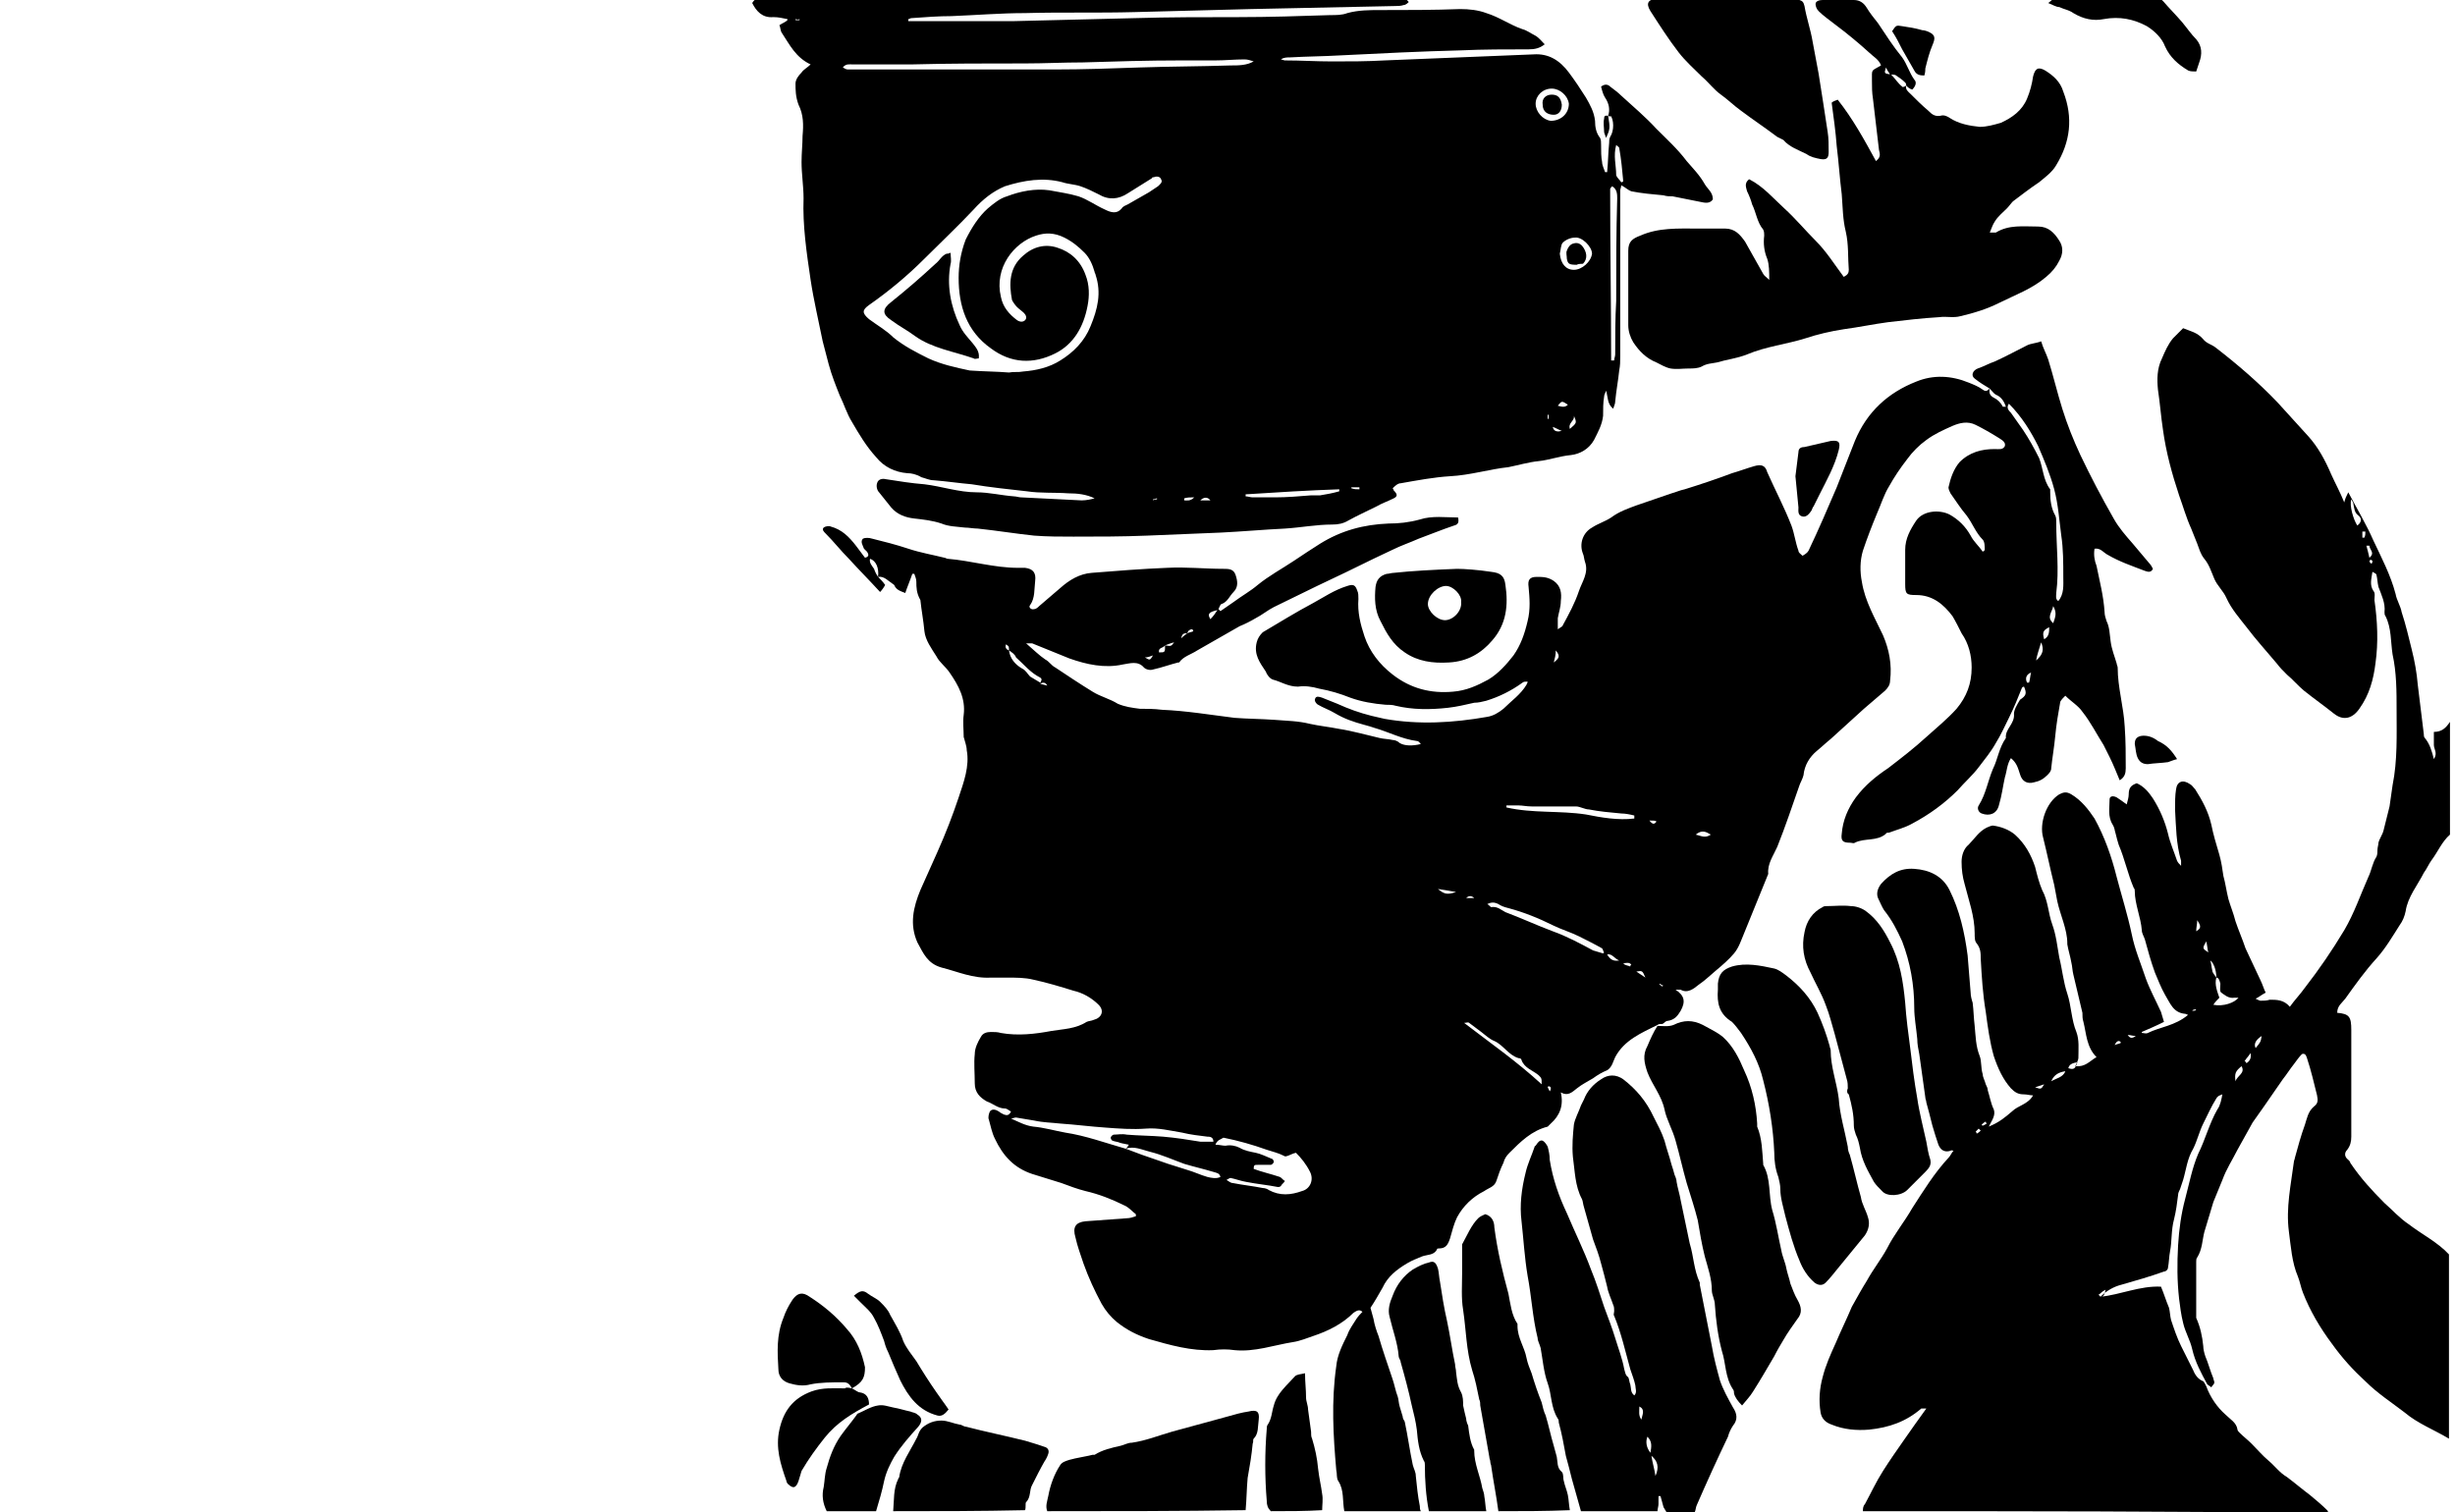 <?xml version="1.0" encoding="utf-8"?>
<!-- Generator: Adobe Illustrator 24.0.2, SVG Export Plug-In . SVG Version: 6.00 Build 0)  -->
<svg version="1.1" id="Слой_1" xmlns="http://www.w3.org/2000/svg" xmlns:xlink="http://www.w3.org/1999/xlink" x="0px" y="0px"
	 viewBox="0 0 243.8 150.2" style="enable-background:new 0 0 243.8 150.2;" xml:space="preserve">
<g>
	<path d="M87.2,57.3c0.2,0.2,0.5,0.5,0.7,0.8c-0.1,0.2-0.3,0.5-0.5,0.7c-1.1-1.2-2.1-2.2-3.1-3.3c-0.8-0.8-1.5-1.7-2.3-2.5
		c-0.2-0.2-0.4-0.4-0.2-0.6c0.1-0.1,0.5-0.2,0.7-0.1c1.1,0.3,1.8,1,2.5,1.9c0.3,0.4,0.6,0.8,0.9,1.2c0.4-0.1,0.4-0.3,0.2-0.6
		c-0.1-0.1-0.2-0.2-0.3-0.3c-0.1-0.3-0.4-0.7-0.1-1c0.2-0.1,0.6-0.1,0.9,0c1.2,0.3,2.4,0.6,3.6,1s2.4,0.6,3.6,0.9
		c0.1,0,0.2,0.1,0.3,0.1c2.4,0.2,4.6,0.9,7,0.9c0.2,0,0.5,0,0.7,0c0.8,0.1,1.1,0.5,1,1.3c-0.1,0.8,0,1.7-0.5,2.4
		c-0.2,0.2,0.1,0.5,0.4,0.4c0.2,0,0.4-0.2,0.5-0.3c0.7-0.6,1.4-1.2,2.1-1.8c0.9-0.8,1.9-1.4,3.1-1.5c2.5-0.2,5-0.4,7.5-0.5
		c1.9-0.1,3.7,0.1,5.6,0.1c0.5,0,1,0,1.2,0.6c0.2,0.6,0.3,1.2-0.2,1.7c-0.4,0.4-0.6,1-1.2,1.2c-0.1,0-0.2,0.3-0.3,0.5
		c0,0,0.1,0.1,0.2,0.2c0.4-0.3,0.9-0.6,1.3-0.9c0.8-0.6,1.7-1.1,2.4-1.7c1.1-0.9,2.4-1.6,3.6-2.4c0.9-0.6,1.8-1.2,2.6-1.7
		c2.1-1.3,4.3-1.9,6.8-2c1,0,2-0.1,3.1-0.4c1.2-0.4,2.6-0.2,3.8-0.2c0.1,0.5,0,0.7-0.4,0.8c-1.2,0.4-2.4,0.9-3.5,1.3
		c-0.9,0.4-1.8,0.7-2.6,1.1c-0.6,0.3-1.3,0.6-1.9,0.9c-1.8,0.9-3.7,1.8-5.6,2.7c-1.4,0.7-2.9,1.4-4.3,2.1c-0.6,0.3-1.2,0.8-1.8,1.1
		c-0.5,0.3-1.1,0.6-1.6,0.8c-1.4,0.8-2.8,1.6-4.2,2.4c-0.6,0.4-1.4,0.6-1.8,1.2c0,0,0,0-0.1,0c-0.8,0.2-1.6,0.5-2.5,0.7
		c-0.3,0.1-0.7,0-0.9-0.2c-0.6-0.7-1.4-0.4-2.1-0.3c-1.8,0.4-3.6,0-5.3-0.6c-1.2-0.5-2.5-1-3.7-1.5c-0.1,0-0.3,0-0.6,0
		c0.7,0.6,1.3,1.2,1.9,1.6c0.4,0.2,0.6,0.6,1,0.8c1.2,0.8,2.4,1.6,3.7,2.4c0.8,0.5,1.7,0.7,2.5,1.2c0.7,0.3,1.4,0.4,2.2,0.5
		c0.7,0,1.4,0,2.2,0.1c2.4,0.1,4.8,0.5,7.2,0.8c1.3,0.1,2.6,0.1,4,0.2c1.2,0.1,2.3,0.1,3.5,0.4c0.9,0.2,1.9,0.3,2.9,0.5
		c1.3,0.2,2.7,0.6,4,0.9c0.4,0.1,0.9,0.1,1.3,0.2c0.2,0,0.5,0.1,0.7,0.3c0.5,0.3,1.3,0.3,2.1,0.1c-0.1-0.1-0.2-0.3-0.4-0.3
		c-1.5-0.2-2.8-0.9-4.2-1.3c-0.3-0.1-0.6-0.2-1-0.3c-1.1-0.3-2-0.6-3-1.2c-0.5-0.3-1.1-0.5-1.6-0.8c-0.2-0.1-0.4-0.4-0.3-0.6
		c0.1-0.3,0.4-0.2,0.7-0.1c0.5,0.2,1,0.4,1.5,0.6c1.1,0.5,2.2,0.9,3.4,1.2c0.4,0.1,0.9,0.2,1.3,0.3c3.4,0.6,6.8,0.4,10.2-0.2
		c0.6-0.1,1.1-0.4,1.6-0.8c0.8-0.8,1.7-1.4,2.3-2.4c0-0.1,0.1-0.1,0.1-0.3c-0.2,0-0.4,0-0.5,0.1c-1.1,0.8-2.3,1.4-3.6,1.8
		c-0.4,0.1-0.8,0.2-1.2,0.2c-0.9,0.2-1.7,0.4-2.6,0.5c-1.8,0.2-3.5,0.2-5.2-0.2c-0.3-0.1-0.7-0.1-1-0.1c-1.2-0.1-2.4-0.3-3.5-0.7
		c-1-0.4-2-0.7-3.1-0.9c-0.7-0.2-1.4-0.3-2.1-0.2c-1,0-1.7-0.5-2.5-0.7c-0.3-0.1-0.6-0.5-0.7-0.8c-0.6-0.9-1.2-1.7-0.9-2.9
		c0.1-0.4,0.3-0.7,0.6-1c1.7-1,3.3-2,5-2.9c1.1-0.6,2.1-1.3,3.4-1.7c0.6-0.2,0.8-0.1,1,0.5c0.1,0.2,0.1,0.5,0.1,0.8
		c-0.1,1.3,0.2,2.5,0.6,3.7c0.5,1.5,1.5,2.8,2.8,3.8c1.8,1.4,3.8,1.9,6,1.7c1.3-0.1,2.4-0.6,3.5-1.2c1-0.6,1.8-1.5,2.5-2.4
		c0.7-1,1.1-2.1,1.4-3.4c0.3-1.2,0.2-2.3,0.1-3.4c-0.1-0.7,0.1-1,0.8-1c0.6,0,1.1,0,1.7,0.4c0.7,0.5,0.8,1.2,0.7,2
		c0,0.6-0.2,1.1-0.3,1.7c0,0.3,0,0.6,0,1.1c0.3-0.2,0.5-0.3,0.5-0.4c0.6-1.1,1.2-2.2,1.6-3.4c0.3-0.9,1-1.8,0.6-2.9
		c-0.1-0.3-0.1-0.6-0.2-0.8c-0.4-1,0-2.1,0.9-2.6c0.6-0.4,1.3-0.6,1.9-1c0.8-0.6,1.7-0.9,2.5-1.2c1.2-0.4,2.3-0.8,3.5-1.2
		c0.4-0.1,0.8-0.3,1.3-0.4c1.6-0.5,3.1-1,4.7-1.6c0.7-0.2,1.5-0.5,2.2-0.7c0.7-0.2,1.1-0.1,1.3,0.6c0.8,1.8,1.7,3.5,2.4,5.3
		c0.3,0.8,0.4,1.7,0.7,2.5c0,0.2,0.2,0.3,0.4,0.5c0.2-0.1,0.5-0.3,0.6-0.5c1-2.1,1.9-4.2,2.8-6.3c0.6-1.5,1.2-3.1,1.8-4.6
		c1.2-2.9,3.3-4.8,6.1-5.9c1.7-0.7,3.5-0.6,5.2,0.1c0.5,0.2,1,0.4,1.4,0.7c0.4,0.3,0.5,0,0.7-0.1c-0.1,0.4,0,0.7,0.4,0.9
		c0.4,0.2,0.7,0.5,0.9,0.9c0,0,0.2,0,0.3,0c-0.2-0.6-0.5-1-1-1.2c-0.2-0.1-0.4-0.4-0.6-0.6c-0.5-0.3-1-0.6-1.5-1
		c-0.4-0.3-0.2-0.8,0.3-1c0.6-0.2,1.1-0.5,1.7-0.7c1.1-0.5,2.2-1.1,3.2-1.6c0.4-0.2,0.9-0.2,1.4-0.4c0.2,0.7,0.5,1.2,0.7,1.8
		c0.5,1.6,0.9,3.3,1.4,4.9c0.5,1.6,1.1,3.1,1.8,4.6c1,2.1,2.1,4.2,3.3,6.3c0.5,0.9,1.2,1.7,1.9,2.5c0.5,0.6,1.1,1.3,1.6,1.9
		c0.2,0.2,0.3,0.4,0.4,0.6c-0.2,0.4-0.5,0.3-0.8,0.2c-1.3-0.5-2.5-0.9-3.7-1.6c-0.4-0.2-0.7-0.7-1.3-0.6c-0.1,0.6,0,1.2,0.2,1.7
		c0.3,1.5,0.7,3,0.8,4.6c0,0.3,0.1,0.6,0.2,0.9c0.3,0.6,0.3,1.3,0.4,2c0.1,0.8,0.4,1.5,0.6,2.2c0,0.1,0.1,0.3,0.1,0.4
		c0,2,0.6,3.9,0.7,5.9c0.1,1.4,0.1,2.8,0.1,4.1c0,0.5-0.1,0.9-0.6,1.2c-0.3-0.7-0.6-1.5-1-2.3c-0.2-0.4-0.4-0.8-0.6-1.2
		c-0.7-1.1-1.3-2.3-2.1-3.3c-0.4-0.6-1.1-1-1.7-1.6c-0.2,0.2-0.4,0.4-0.5,0.6c-0.2,1.1-0.4,2.3-0.5,3.4c-0.1,1.1-0.3,2.2-0.4,3.2
		c0,0.3-0.2,0.5-0.4,0.7c-0.4,0.4-0.8,0.6-1.3,0.7c-0.7,0.2-1.2-0.1-1.4-0.8c-0.2-0.6-0.3-1.1-0.9-1.6c-0.4,0.6-0.4,1.3-0.6,1.9
		c-0.2,0.9-0.3,1.8-0.6,2.8c-0.2,0.8-0.9,1.1-1.7,0.8c-0.3-0.1-0.5-0.5-0.3-0.8c0.7-1.1,0.9-2.4,1.4-3.6c0.5-1,0.6-2.1,1.3-3.1
		c-0.1-0.9,0.9-1.4,0.8-2.4c0-0.4,0.3-0.9,0.6-1.4c0.6-0.4,0.7-0.6,0.4-1.3c-0.1,0-0.2,0.1-0.2,0.1c-0.4,1-0.8,2-1.3,3
		c-0.4,0.8-0.8,1.7-1.3,2.5c-0.5,0.9-1.1,1.6-1.7,2.4c-0.6,0.8-1.4,1.5-2.1,2.3c-1.3,1.3-2.8,2.4-4.5,3.3c-0.7,0.4-1.5,0.6-2.3,0.9
		c-0.1,0-0.3,0-0.3,0.1c-0.9,0.8-2.1,0.4-3.1,0.9c-0.1,0.1-0.3,0-0.5,0c-0.7,0-0.9-0.2-0.8-0.9c0.1-1.3,0.6-2.5,1.4-3.6
		c0.9-1.2,2-2.1,3.2-2.9c1.3-1,2.6-2,3.8-3.1c1-0.9,2.1-1.8,3-2.8c1-1.2,1.5-2.5,1.5-4.1c0-1.2-0.3-2.4-1-3.4
		c-0.3-0.6-0.6-1.2-0.9-1.7c-0.9-1.2-2-2.1-3.6-2.1c-1,0-1.1-0.1-1.1-1.1c0-1.1,0-2.2,0-3.4c0-1.1,0.5-2,1.1-2.9
		c0.7-1,2.3-1.1,3.3-0.6c0.9,0.5,1.6,1.2,2.1,2.1c0.3,0.6,0.8,1,1.2,1.6c0.1-0.1,0.2-0.1,0.2-0.2c0-0.3,0-0.8-0.2-1
		c-0.7-0.7-1-1.6-1.6-2.4c-0.6-0.7-1.1-1.5-1.6-2.2c-0.1-0.2-0.2-0.4-0.2-0.6c0.2-0.9,0.5-1.8,1.1-2.5c1-1,2.2-1.3,3.5-1.3
		c0.4,0,0.8,0.1,1-0.3c0.1-0.4-0.3-0.6-0.6-0.8c-0.8-0.5-1.5-0.9-2.3-1.3c-0.8-0.4-1.6-0.2-2.3,0.1c-0.9,0.4-1.8,0.8-2.6,1.4
		c-0.7,0.5-1.4,1.2-1.9,1.9c-0.7,0.9-1.3,1.8-1.8,2.7c-0.5,0.8-0.8,1.8-1.2,2.7c-0.5,1.2-1,2.5-1.4,3.7c-0.3,1-0.3,2.1-0.1,3.1
		c0.3,1.9,1.3,3.6,2.1,5.3c0.6,1.4,0.9,2.9,0.7,4.5c0,0.4-0.2,0.7-0.5,1c-0.7,0.6-1.4,1.2-2.1,1.8c-1.1,1-2.2,2-3.3,3
		c-0.5,0.4-0.9,0.8-1.4,1.2c-0.7,0.6-1.2,1.4-1.3,2.4c-0.1,0.4-0.3,0.7-0.4,1c-0.7,2-1.4,4.1-2.2,6.1c-0.4,0.9-1,1.7-0.9,2.7
		c-0.8,2-1.6,3.9-2.4,5.9c-0.3,0.7-0.5,1.4-1,2c-0.5,0.6-1.2,1.2-1.8,1.7c-0.6,0.5-1.1,1-1.7,1.4c-0.5,0.4-1.1,0.9-1.8,0.5
		c-0.1,0-0.3,0-0.5,0c0.9,0.6,1,1.2,0.5,2.1c-0.3,0.5-0.6,0.9-1.3,1c-0.2,0-0.3,0.2-0.5,0.3l0,0c-0.2,0-0.4,0-0.5,0.1
		c-1.6,0.8-3.3,1.5-4.2,3.2c-0.2,0.4-0.3,1-0.8,1.3c-0.5,0.2-1,0.5-1.4,0.8c-0.5,0.3-1.1,0.6-1.6,1c-0.5,0.4-0.9,0.8-1.6,0.4
		c0.3,1.3-0.1,2.3-1,3.1c-0.1,0.1-0.2,0.2-0.3,0.3c-1.6,0.4-2.7,1.5-3.8,2.6c-0.3,0.3-0.5,0.6-0.6,1c-0.3,0.6-0.5,1.2-0.7,1.8
		c-0.2,0.6-0.8,0.7-1.2,1c-1.2,0.6-2.1,1.5-2.7,2.6c-0.3,0.6-0.5,1.4-0.7,2.1c-0.2,0.6-0.4,1-1.1,1c-0.1,0-0.2,0-0.2,0.1
		c-0.3,0.6-1,0.5-1.5,0.7c-0.5,0.2-1,0.4-1.5,0.7c-1,0.6-1.9,1.3-2.4,2.4c-0.4,0.7-0.8,1.4-1.2,2c0.1,0.4,0.2,0.7,0.3,1.1
		c0.1,0.6,0.3,1.2,0.5,1.7c0.4,1.4,0.9,2.8,1.4,4.3c0.2,0.6,0.3,1.2,0.5,1.7c0.1,0.3,0.1,0.7,0.2,1c0.1,0.3,0.2,0.7,0.3,1
		c0,0.2,0.1,0.3,0.2,0.5c0.3,1.4,0.5,2.9,0.8,4.3c0.1,0.4,0.3,0.7,0.3,1.1c0.1,1,0.2,2,0.4,3c0,0.2,0,0.3,0.1,0.5
		c-2.5,0-5.1,0-7.6,0c-0.2-1,0-2.1-0.6-3c-0.2-0.3-0.1-0.7-0.2-1.1c-0.3-3.4-0.5-6.8,0-10.3c0.1-1.1,0.6-2.1,1.1-3.1
		c0.2-0.6,0.6-1.1,0.9-1.6c0.2-0.3,0.4-0.5,0.6-0.7c-0.3-0.3-0.6-0.1-0.9,0.1c-1.1,1.1-2.5,1.8-4,2.3c-0.6,0.2-1.3,0.5-2,0.6
		c-1.9,0.3-3.8,1-5.8,0.8c-0.7-0.1-1.4-0.1-2.1,0c-2.2,0.1-4.3-0.5-6.4-1.1c-1.2-0.4-2.2-0.9-3.2-1.7c-0.6-0.5-1.1-1.1-1.5-1.8
		c-0.7-1.3-1.3-2.6-1.8-4c-0.3-0.9-0.6-1.7-0.8-2.6c-0.3-1,0-1.5,1-1.6c1.4-0.1,2.8-0.2,4.1-0.3c0.3,0,0.6-0.1,0.9-0.2
		c0-0.1,0-0.1,0-0.2c-0.4-0.3-0.7-0.7-1.2-0.9c-1.2-0.6-2.5-1.1-3.8-1.4c-0.8-0.2-1.6-0.5-2.4-0.8c-1-0.3-1.9-0.6-2.9-0.9
		c-1.8-0.6-2.9-1.8-3.7-3.5c-0.3-0.6-0.4-1.2-0.6-1.9c-0.1-0.2,0-0.6,0.1-0.8c0.2-0.3,0.6-0.2,0.9,0c0.1,0.1,0.3,0.2,0.5,0.3
		c0.3,0.1,0.5,0.1,0.7-0.3c-0.2-0.1-0.4-0.3-0.6-0.3c-0.7,0-1.2-0.5-1.8-0.7c-0.7-0.4-1.2-0.9-1.2-1.8c0-1-0.1-2,0-2.9
		c0-0.6,0.3-1.2,0.6-1.7c0.2-0.4,0.6-0.5,1-0.5c0.3,0,0.7,0,1,0.1c1.7,0.3,3.4,0.1,5-0.2c1.2-0.2,2.4-0.2,3.5-0.9
		c0.2-0.1,0.5-0.1,0.7-0.2c0.8-0.2,1.1-0.9,0.5-1.5c-0.7-0.7-1.6-1.2-2.5-1.4c-1.3-0.4-2.6-0.8-4-1.1c-0.8-0.2-1.7-0.2-2.6-0.2
		c-0.6,0-1.1,0-1.6,0c-1.8,0.1-3.3-0.6-4.9-1c-1.4-0.4-1.8-1.4-2.4-2.5c-0.8-1.8-0.4-3.5,0.3-5.2c0.6-1.3,1.1-2.5,1.7-3.8
		c0.8-1.8,1.5-3.6,2.1-5.4c0.5-1.5,1.1-3.1,0.8-4.7c0-0.4-0.2-0.9-0.3-1.3c0-0.7-0.1-1.5,0-2.2c0.2-1.6-0.5-2.9-1.4-4.2
		c-0.4-0.6-1-1-1.3-1.6c-0.5-0.8-1.1-1.6-1.2-2.5c-0.1-1.1-0.3-2.1-0.4-3.1C91,58.9,91,58.3,91,57.8c0-0.3-0.1-0.5-0.2-0.8
		c-0.1,0-0.1,0-0.2,0c-0.2,0.6-0.5,1.3-0.7,1.9c-0.5-0.2-0.9-0.3-1.1-0.8C88.2,57.7,87.8,57.2,87.2,57.3c0.1-0.9-0.2-1.6-0.8-1.8
		c-0.1,0.4,0.2,0.7,0.4,1C86.9,56.8,87,57,87.2,57.3z M117.9,62.9c0.2-0.1,0.4-0.1,0.6-0.2c0,0,0-0.1-0.1-0.2
		C118.2,62.5,118,62.6,117.9,62.9c-0.3,0-0.5,0-0.6,0.5C117.6,63.1,117.8,63,117.9,62.9z M115.7,64.1c-0.2,0.3-0.7,0.2-0.6,0.7
		C115.7,64.8,115.7,64.8,115.7,64.1c0.6,0.1,0.6,0.1,0.9-0.3C116.2,63.9,116,64,115.7,64.1z M100.2,64.6c0-0.4,0-0.4-0.3-0.6
		C99.8,64.3,99.9,64.5,100.2,64.6c0.1,0.8,0.6,1.4,1.3,1.8c0.4,0.2,0.5,0.5,0.8,0.8c0.3,0.2,0.7,0.4,1,0.6c0,0,0,0,0,0.1
		c0.2,0.1,0.4,0.1,0.7,0.2c-0.2-0.4-0.5-0.3-0.7-0.2c0-0.2,0.3-0.4,0-0.6c-1-0.5-1.6-1.3-2.4-2C100.8,65,100.5,64.8,100.2,64.6z
		 M111.8,114.1c0.5,0.2,1.1,0.4,1.6,0.6c0.9,0.3,1.7,0.6,2.6,0.9c0.6,0.2,1.3,0.4,1.9,0.6c0.7,0.2,1.3,0.5,2,0.7
		c0.4,0.1,0.9,0.2,1.3,0c-0.1-0.4-0.4-0.4-0.7-0.5c-1-0.3-1.9-0.5-2.9-0.8c-1.1-0.4-2.2-0.9-3.4-1.2
		C113.4,114.2,112.6,113.8,111.8,114.1c0.1-0.1,0.2-0.2,0.3-0.4c-0.4-0.1-0.6-0.1-0.9-0.2c-0.2-0.1-0.5-0.1-0.7-0.2
		c-0.1,0-0.2-0.2-0.2-0.3c0-0.1,0.2-0.3,0.3-0.3c0.4,0,0.8-0.1,1.3,0c1.2,0.1,2.4,0.1,3.6,0.2c1.2,0.1,2.5,0.3,3.7,0.5
		c0.4,0,0.8,0,1.3,0c0-0.5-0.4-0.5-0.6-0.5c-0.8-0.1-1.7-0.2-2.5-0.4c-1.2-0.2-2.4-0.5-3.6-0.4c-1.3,0.1-2.7,0-4-0.1
		c-1.5-0.1-3-0.3-4.5-0.4c-0.9-0.1-1.7-0.1-2.6-0.3c-0.6-0.1-1.2-0.2-1.8-0.3c-0.2,0-0.3,0.1-0.5,0.1c0.7,0.3,1.4,0.7,2.2,0.8
		c1.1,0.1,2.1,0.4,3.2,0.6C107.8,112.8,109.7,113.5,111.8,114.1z M120.7,113.7c0.4,0,0.7,0.1,1,0.1c0.5-0.1,1,0,1.4,0.2
		c0.5,0.3,1.1,0.4,1.6,0.5s1.1,0.4,1.6,0.6c0.1,0,0.2,0.2,0.2,0.3c0,0.1-0.2,0.3-0.3,0.3c-0.4,0-0.9,0-1.3,0c-0.3,0-0.4,0-0.4,0.4
		c0.8,0.3,1.7,0.5,2.6,0.8c0.2,0.1,0.3,0.3,0.5,0.4c-0.1,0.2-0.3,0.3-0.4,0.5c-0.1,0.1-0.2,0.1-0.3,0.1c-1-0.2-2.1-0.3-3.1-0.5
		c-0.6-0.1-1.1-0.3-1.6-0.4c-0.1,0-0.2,0.1-0.4,0.2c0.2,0.1,0.4,0.3,0.6,0.3c1,0.2,2,0.3,3,0.5c0.2,0,0.5,0.1,0.6,0.2
		c1.1,0.6,2.2,0.5,3.3,0.1c0.8-0.2,1.2-1.1,0.8-1.9c-0.4-0.8-0.9-1.4-1.4-1.9c-0.5,0.1-1,0.5-1.2,0.3c-0.6-0.3-1.1-0.4-1.7-0.6
		c-1.4-0.5-2.8-0.9-4.3-1.2C121.2,113.2,120.9,113.2,120.7,113.7z M199.5,40.1c-0.3,0.4,0,0.7,0.2,0.9c0.4,0.6,0.8,1.1,1.2,1.7
		c0.6,0.9,1.1,1.8,1.6,2.8c0.4,1,0.4,2.2,1.1,3.1c0,0.1,0,0.2,0,0.3c0,0.8,0.1,1.6,0.5,2.3c0.1,0.2,0.1,0.4,0.1,0.7
		c0,2.4,0.3,4.7,0,7c0,0.3-0.1,0.6,0.2,0.8c0.6-0.7,0.5-1.6,0.5-2.4c0-1.4,0-2.8-0.2-4.1c-0.2-1.5-0.3-3.1-0.7-4.6
		c-0.4-1.5-1-2.9-1.6-4.3C201.7,42.9,200.8,41.4,199.5,40.1z M162.3,81.3c0-0.1,0-0.2,0-0.3c-0.4-0.1-0.9-0.2-1.3-0.2
		c-1.1-0.1-2.2-0.2-3.2-0.4c-0.4,0-0.9-0.3-1.3-0.3c-1.5,0-2.9,0-4.4,0c-0.5,0-0.9-0.1-1.3-0.1c-0.4,0-0.8,0-1.2,0
		c0,0.1,0,0.1,0,0.2c2.6,0.6,5.3,0.3,7.9,0.7C159,81.2,160.7,81.5,162.3,81.3z M159.2,94.7c0,0,0.1-0.1,0.1-0.1
		c-0.1-0.1-0.1-0.3-0.2-0.4c-0.7-0.4-1.5-0.8-2.3-1.2c-0.8-0.4-1.8-0.7-2.6-1.1c-1.4-0.7-2.9-1.3-4.4-1.7c-0.4-0.1-0.7-0.2-1-0.4
		c-0.4-0.2-0.7-0.2-1.1,0c0.2,0.1,0.3,0.3,0.4,0.3c0.6-0.1,1,0.3,1.4,0.5c1.6,0.6,3.1,1.3,4.7,1.9c1.4,0.5,2.7,1.2,4,1.9
		C158.5,94.5,158.9,94.6,159.2,94.7z M153.1,107.7c0-0.6,0-0.6-0.3-0.9c-0.6-0.5-1.4-0.7-1.7-1.5c0-0.1-0.1-0.2-0.3-0.2
		c-1-0.3-1.5-1.3-2.4-1.7c-0.5-0.2-0.9-0.6-1.3-0.9c-0.4-0.3-0.8-0.6-1.2-0.9c-0.1-0.1-0.3,0-0.5,0
		C148,103.6,150.6,105.4,153.1,107.7z M203.9,61.9c0.2-0.6,0.4-1,0-1.7C203.8,60.8,203.2,61.3,203.9,61.9z M202.2,65.6
		c0.7-0.6,0.8-1.1,0.5-1.8C202.5,64.5,202.3,65,202.2,65.6z M203,63.5c0.5-0.3,0.5-0.7,0.5-1.2C202.9,62.6,202.8,62.8,203,63.5z
		 M169.9,82.9c-0.5-0.3-0.9-0.5-1.5,0C168.9,83,169.3,83.3,169.9,82.9z M142.8,88.3c0.6,0.5,0.9,0.6,1.8,0.3
		C144,88.5,143.5,88.4,142.8,88.3z M120.2,61.5c0.3-0.3,0.5-0.6,0.7-0.9C120,60.8,119.9,61,120.2,61.5z M201.3,67.8
		c0.1,0,0.1,0,0.2,0c0.1-0.3,0.1-0.6,0.2-1C201.2,67,201.1,67.4,201.3,67.8z M159.6,94.8c0.3,0.5,0.6,0.7,1.2,0.6
		C160.3,95.2,160.1,94.7,159.6,94.8z M154.3,65.8c0.5-0.4,0.7-0.6,0.2-1.2C154.5,65.1,154.4,65.4,154.3,65.8z M162.5,96.5
		c0.3,0.2,0.6,0.4,0.9,0.6C163.1,96.4,163.1,96.4,162.5,96.5z M146.4,89.2c-0.2-0.2-0.5-0.3-0.8,0C145.9,89.2,146.1,89.2,146.4,89.2
		z M113.7,65.3c0.5,0.3,0.5,0.3,0.8-0.2C114.2,65.2,114,65.3,113.7,65.3z M161.9,96c0-0.1,0-0.1,0.1-0.2c-0.2-0.2-0.4-0.2-0.8-0.1
		C161.4,95.9,161.7,95.9,161.9,96z M153.9,108.4c0.2-0.3,0.1-0.5-0.1-0.5c0,0-0.1,0-0.1,0.1C153.7,108,153.8,108.2,153.9,108.4z
		 M163.8,81.5c0.3,0.4,0.5,0.4,0.7,0.1C164.4,81.5,164.2,81.5,163.8,81.5z M165.1,98c0,0,0-0.1,0.1-0.1c-0.1,0-0.2-0.1-0.4-0.2
		c0,0,0,0.1,0,0.1C164.8,97.8,165,97.9,165.1,98z"/>
	<path d="M185,150.1c0-0.2,0-0.5,0.2-0.7c0.6-1.1,1.1-2.2,1.8-3.3s1.4-2.1,2.1-3.1c0.7-1,1.4-2,2.2-3.1c-0.3,0-0.5,0-0.5,0
		c-1.5,1.3-3.2,1.9-5.2,2.1c-1.2,0.1-2.5,0-3.7-0.5c-0.6-0.2-1-0.6-1.1-1.2c-0.2-1.2-0.1-2.4,0.2-3.5c0.3-1.2,0.8-2.3,1.3-3.4
		c0.5-1.2,1.1-2.4,1.6-3.6c0.5-0.9,1-1.8,1.5-2.6c0.6-1.1,1.4-2.1,2-3.2c0.7-1.4,1.7-2.6,2.5-4c1.1-1.7,2.2-3.5,3.6-5
		c0.2-0.2,0.3-0.5,0.5-0.7c-0.1,0-0.2-0.1-0.3,0c-0.6,0.2-1-0.1-1.2-0.6c-0.2-0.6-0.4-1.2-0.6-1.9c-0.2-0.8-0.4-1.6-0.6-2.3
		c0-0.2-0.1-0.3-0.1-0.5c-0.2-1.4-0.4-2.9-0.6-4.3c-0.1-0.5-0.2-1-0.2-1.5c-0.1-1.1-0.3-2.1-0.3-3.1c0-2.3-0.4-4.5-1.2-6.6
		c-0.5-1.1-1-2.1-1.8-3.1c-0.2-0.3-0.4-0.8-0.6-1.2c-0.2-0.5,0-1,0.3-1.4c0.9-1,1.9-1.6,3.3-1.5c1.5,0.1,2.8,0.7,3.5,2.1
		c1,2,1.5,4.2,1.8,6.5c0.1,1.2,0.2,2.4,0.3,3.7c0,0.3,0.1,0.7,0.2,1c0.1,0.8,0.1,1.5,0.2,2.3c0.1,1,0.1,2,0.5,3
		c0.2,0.5,0.1,1.2,0.3,1.8c0,0.3,0.2,0.6,0.3,1c0.1,0.2,0.2,0.4,0.2,0.6c0.2,0.6,0.3,1.3,0.6,1.9c0.2,0.6-0.2,1.1-0.5,1.7
		c1-0.4,1.6-0.9,2.3-1.5c0.6-0.6,1.6-0.7,2.1-1.6c-0.3,0-0.6-0.1-0.9-0.1c-0.6,0-0.9-0.2-1.3-0.6c-0.8-0.9-1.3-2-1.7-3.2
		c-0.4-1.4-0.6-2.9-0.8-4.4c-0.3-1.8-0.4-3.5-0.5-5.3c0-0.5,0-1-0.4-1.5c-0.2-0.2-0.2-0.6-0.2-1c0-1.7-0.6-3.3-1-4.9
		c-0.2-0.7-0.3-1.4-0.3-2.2c0-0.6,0.2-1.3,0.7-1.7c0.6-0.6,1-1.3,1.8-1.7c0.2-0.1,0.5-0.2,0.6-0.2c0.8,0.1,1.6,0.4,2.2,0.9
		c1,0.9,1.6,2,2,3.2c0.2,0.8,0.4,1.6,0.7,2.3c0.6,1.1,0.6,2.3,1,3.4c0.4,1.1,0.5,2.2,0.7,3.3c0.3,1.2,0.4,2.4,0.8,3.6
		c0.4,1.2,0.4,2.6,0.9,3.8c0.3,0.8,0.2,1.7,0.2,2.6c0,0.2-0.2,0.5-0.3,0.8c1,0.1,1.4-0.5,2.1-0.9c-1-1-1-2.3-1.3-3.5
		c-0.1-0.3-0.1-0.6-0.1-0.9c-0.3-1.3-0.6-2.5-0.9-3.8c-0.1-0.4-0.1-0.8-0.2-1.2c-0.1-0.6-0.3-1.2-0.4-1.8c0,0,0,0,0-0.1
		c0-1.4-0.7-2.8-1-4.2c-0.1-0.5-0.2-1.1-0.3-1.6c-0.4-1.6-0.7-3.1-1.1-4.7c-0.4-1.4,0.3-3.5,1.6-4.3c0.4-0.2,0.7-0.3,1.2,0
		c1,0.6,1.7,1.5,2.3,2.4c1,1.8,1.7,3.8,2.2,5.8c0.5,1.9,1.1,3.8,1.5,5.7c0.3,1.5,0.9,2.9,1.4,4.4c0.4,1.1,1,2.2,1.5,3.3
		c0.1,0.3,0.2,0.7,0.3,1c-0.8,0.4-1.5,0.7-2.2,1c0,0,0,0.1,0,0.1c0.2,0,0.4,0.1,0.6,0c1.2-0.6,2.7-0.7,4-1.8c-0.1,0-0.2-0.1-0.3-0.1
		c-1.2-0.1-1.5-1.1-2-1.9c-0.4-0.7-0.7-1.5-1-2.2c-0.4-1.1-0.7-2.2-1-3.3c-0.1-0.3-0.3-0.6-0.3-0.9c-0.1-1.3-0.7-2.6-0.7-3.9
		c0-0.1,0-0.2-0.1-0.3c-0.6-1.4-0.9-2.9-1.5-4.3c-0.1-0.3-0.2-0.7-0.3-1.1c-0.1-0.3-0.1-0.6-0.3-0.9c-0.5-0.8-0.3-1.7-0.3-2.5
		c0-0.3,0.3-0.4,0.7-0.2c0.3,0.2,0.6,0.4,1,0.7c0.1-0.4,0.2-0.7,0.2-1c0-0.6,0.2-0.9,0.8-1.1c0.7,0.3,1.2,0.9,1.6,1.5
		c0.7,1.1,1.2,2.3,1.5,3.5c0.2,0.9,0.6,1.8,0.9,2.7c0.1,0.2,0.2,0.3,0.4,0.5c0-0.2,0-0.3,0-0.5c-0.5-1.7-0.5-3.4-0.6-5.1
		c0-0.7,0-1.4,0.1-2c0.1-0.8,0.7-1,1.4-0.5c0.2,0.1,0.3,0.3,0.5,0.5c0.7,1.1,1.3,2.2,1.6,3.5c0.2,1,0.5,2,0.8,3
		c0.2,0.7,0.3,1.4,0.4,2.1c0.2,0.7,0.3,1.5,0.5,2.3c0.2,0.7,0.5,1.4,0.7,2.2c0.3,0.9,0.7,1.8,1,2.7c0.5,1.1,1,2.1,1.5,3.2
		c0.2,0.4,0.3,0.8,0.5,1.2c-0.4,0.2-0.6,0.4-1,0.6c0.2,0.1,0.4,0.2,0.5,0.2c0.3,0,0.6,0,0.9-0.1c0.7,0,1.4,0,2,0.7
		c0.5-0.7,1-1.2,1.5-1.9c1.4-1.8,2.7-3.7,3.9-5.7c1-1.7,1.6-3.5,2.4-5.3c0.3-0.6,0.4-1.4,0.8-2c0.1-0.2,0.1-0.5,0.1-0.7
		c0-0.2,0.1-0.5,0.1-0.7c0.1-0.4,0.4-0.8,0.5-1.2c0.2-0.8,0.4-1.6,0.6-2.4c0.1-0.7,0.2-1.4,0.3-2.1c0.5-2.5,0.4-5,0.4-7.5
		c0-1.8,0-3.7-0.4-5.5c-0.2-1.3-0.1-2.6-0.7-3.8c-0.1-0.1-0.1-0.3-0.1-0.4c0.1-0.9-0.3-1.7-0.6-2.5c-0.1-0.4-0.1-0.8-0.2-1.2
		c0-0.1-0.2-0.2-0.4-0.3c-0.1,0.7-0.3,1.3,0.1,1.9c0.2,0.2,0.1,0.6,0.1,0.9c0.3,2.1,0.4,4.2,0.1,6.3c-0.2,1.6-0.6,3.1-1.6,4.5
		c-0.7,1-1.6,1.2-2.5,0.5c-1-0.8-2-1.5-3-2.3c-0.6-0.5-1.1-1.1-1.7-1.6c-0.4-0.4-0.7-0.7-1-1.1c-1-1.2-2.1-2.4-3-3.6
		c-0.7-0.9-1.5-1.8-2-2.9c-0.3-0.7-0.9-1.2-1.2-1.9c-0.3-0.7-0.5-1.4-1-2c-0.4-0.5-0.5-1-0.7-1.5c-0.2-0.5-0.4-1-0.6-1.5
		c-0.5-1.1-0.8-2.2-1.2-3.3c-0.7-2.1-1.3-4.3-1.6-6.5c-0.2-1.3-0.3-2.7-0.5-4c-0.1-1-0.1-2.1,0.4-3.1c0.3-0.7,0.6-1.4,1.1-2
		c0.3-0.3,0.6-0.6,1-1c0.7,0.3,1.4,0.4,2,1.1c0.3,0.4,0.8,0.5,1.2,0.8c2.2,1.7,4.3,3.5,6.2,5.5c1,1.1,2,2.2,3,3.3
		c1,1.1,1.7,2.4,2.3,3.8c0.4,0.9,0.9,1.8,1.3,2.8c0.1-0.4,0.2-0.6,0.4-1c0.9,1.7,1.8,3.2,2.5,4.8c0.8,1.7,1.7,3.4,2.2,5.3
		c0.1,0.6,0.5,1.2,0.6,1.8c0.4,1.2,0.7,2.5,1,3.7c0.3,1.2,0.5,2.3,0.6,3.5c0.2,1.6,0.4,3.3,0.6,4.9c0,0.1,0,0.3,0.1,0.4
		c0.5,0.6,0.7,1.3,0.9,2.1c0.4-0.6,0-1,0-1.4c0-0.4,0-0.8,0-1.3c0.8,0,1.2-0.4,1.6-1c0,3.7,0,7.5,0,11.2c-0.8,0.7-1.2,1.7-1.8,2.5
		c-0.3,0.4-0.5,0.9-0.8,1.3c-0.6,1.2-1.6,2.4-1.8,3.8c-0.1,0.5-0.3,1-0.6,1.4c-0.7,1.1-1.4,2.3-2.3,3.3c-1.1,1.2-2.1,2.6-3.1,4
		c-0.3,0.4-0.8,0.7-0.8,1.4c1.2,0.1,1.4,0.4,1.4,1.7c0,0.3,0,0.5,0,0.8c0,3.2,0,6.5,0,9.8c0,0.5-0.1,0.9-0.4,1.3
		c-0.3,0.3-0.3,0.7,0.1,1c0.1,0.1,0.2,0.2,0.2,0.3c1,1.5,2.2,2.8,3.4,4c0.8,0.7,1.5,1.5,2.4,2.1c1.3,1,2.9,1.8,4,3
		c0,6.1,0,12.2,0,18.3c-1.5-0.9-3.1-1.5-4.4-2.6c-1.3-1-2.7-1.9-3.9-3.1c-1.2-1.1-2.3-2.3-3.3-3.7c-1.2-1.6-2.2-3.3-2.9-5.1
		c-0.2-0.5-0.3-1.1-0.5-1.6c-0.6-1.4-0.7-3-0.9-4.5c-0.3-2.3,0.2-4.6,0.5-6.9c0-0.1,0.1-0.3,0.1-0.4c0.3-1.1,0.6-2.2,1-3.3
		c0.2-0.6,0.3-1.3,0.9-1.8c0.4-0.3,0.4-0.6,0.3-1.1c-0.3-1.2-0.6-2.5-1-3.7c-0.1-0.3-0.2-0.5-0.5-0.4c-0.3,0.3-0.5,0.6-0.8,1
		c-0.4,0.5-0.7,1-1.1,1.5c-0.6,0.9-1.2,1.7-1.8,2.6c-0.4,0.6-0.8,1.1-1.2,1.7c-0.5,0.9-1,1.8-1.5,2.7c-0.5,1-1.1,1.9-1.5,3
		c-0.3,0.7-0.6,1.5-0.9,2.2c-0.3,1-0.6,2-0.9,3c-0.2,0.8-0.2,1.7-0.7,2.5c-0.1,0.1-0.1,0.3-0.1,0.4c0,1.7,0,3.5,0,5.2
		c0,0.1,0,0.3,0,0.4c0.4,0.9,0.6,1.8,0.7,2.8c0,0.3,0.1,0.7,0.2,1c0.3,0.7,0.5,1.5,0.8,2.2c0,0.1,0.1,0.3,0.1,0.4
		c0,0.2-0.2,0.3-0.3,0.5c-0.1-0.1-0.3-0.2-0.4-0.3c-0.6-1.1-1.2-2.2-1.5-3.5c-0.2-0.9-0.7-1.7-0.9-2.6c-0.2-0.8-0.3-1.6-0.4-2.4
		c-0.2-1.8-0.2-3.5-0.1-5.3c0.1-1.6,0.3-3.1,0.7-4.6c0.4-1.5,0.7-3.1,1.3-4.5c0.7-1.4,1.1-3,1.9-4.4c0.3-0.4,0.4-1,0.5-1.5
		c-0.3,0.1-0.5,0.2-0.6,0.4c-0.5,0.8-0.9,1.7-1.3,2.5c-0.4,0.8-0.6,1.7-1,2.5c-0.6,1-0.7,2.1-1,3.1c-0.1,0.3-0.2,0.6-0.3,0.9
		c-0.1,0.2-0.2,0.4-0.2,0.6c-0.1,0.8-0.2,1.6-0.4,2.4c-0.3,1.1-0.2,2.2-0.4,3.2c-0.1,0.5-0.1,1.1-0.2,1.6c0,0.2-0.2,0.4-0.4,0.4
		c-1.4,0.5-2.8,0.9-4.2,1.3c-0.8,0.2-1.5,0.6-2.1,1.2c2-0.2,3.9-1.1,6-1c0.3,0.7,0.5,1.4,0.8,2.1c0.1,0.4,0.1,0.8,0.2,1.2
		c0.3,0.9,0.6,1.8,1,2.6c0.4,0.8,0.8,1.6,1.2,2.4c0.2,0.5,0.5,0.9,1,1.1c0.1,0.1,0.2,0.3,0.3,0.5c0.4,1.1,1.1,2.1,1.9,2.8
		c0.5,0.5,1.1,0.8,1.2,1.5c0,0.1,0.1,0.2,0.2,0.3c0.4,0.4,0.8,0.7,1.2,1.1c0.6,0.6,1.1,1.2,1.7,1.7c0.6,0.5,1.1,1.2,1.8,1.6
		c0.8,0.6,1.5,1.2,2.3,1.8c0.6,0.5,1.2,1,1.7,1.5c0.1,0.1,0.1,0.2,0.1,0.3C216.4,150.1,200.7,150.1,185,150.1z M220.1,97.1
		c0-0.8-0.3-1.5-0.6-1.7c0.1,0.3,0.1,0.6,0.2,1C219.7,96.6,219.9,96.8,220.1,97.1c-0.2,0.7,0.1,1.4,0.3,2c-0.2,0.2-0.4,0.4-0.6,0.7
		c1,0.2,2.1-0.2,2.5-0.7c-0.2,0-0.3,0-0.4,0c-0.6,0.1-1-0.3-1.3-0.5c-0.2-0.1-0.1-0.6-0.1-0.9C220.4,97.3,220.3,97.1,220.1,97.1z
		 M233.5,49.6c-0.2,0.6,0.2,2,0.6,2.6c0.4-0.3,0.5-0.7,0.1-1c-0.4-0.3-0.4-0.7-0.5-1.2C233.7,49.9,233.6,49.8,233.5,49.6z
		 M224.6,102.9c-0.6,0.4-0.8,0.8-0.6,1.2C224.5,103.5,224.5,103.5,224.6,102.9z M203.7,107.4c0.5-0.3,1.2-0.4,1.4-1
		C204.5,106.5,204,106.7,203.7,107.4z M222.6,105.9c-0.6,0.5-0.7,0.7-0.6,1.5C222.2,106.8,223,106.6,222.6,105.9z M235.3,54.2
		c-0.1,0-0.2,0-0.3,0c0.1,0.4,0.2,0.7,0.3,1.2C235.9,54.9,235.3,54.6,235.3,54.2z M219.3,94.6c-0.1-0.4-0.1-0.7-0.2-1.1
		C218.7,94.2,218.7,94.2,219.3,94.6z M206.3,105.5c-0.5,0.1-0.8,0.2-0.9,0.6C206,106.3,206.1,106.1,206.3,105.5z M222.9,105.4
		c0.1,0,0.1,0.1,0.2,0.2c0.3-0.2,0.5-0.5,0.4-1C223.3,104.9,223.1,105.1,222.9,105.4z M218.1,92.5c0.5-0.3,0.5-0.5,0.1-1.1
		C218.2,91.8,218.1,92.1,218.1,92.5z M203,107.7c-0.3,0.1-0.6,0.2-0.9,0.3C202.7,108.2,202.7,108.2,203,107.7z M208.4,128.6
		c0,0,0.1,0.1,0.2,0.2c0.3,0,0.4-0.2,0.5-0.7C208.7,128.3,208.6,128.5,208.4,128.6z M210,103.8c0.2-0.1,0.4-0.1,0.6-0.2
		c0,0,0-0.1,0-0.1C210.4,103.3,210.2,103.4,210,103.8z M234.9,52.8c-0.1,0-0.2,0-0.3,0c0,0.2,0,0.4,0,0.6c0.1,0,0.1,0,0.2,0
		C234.9,53.2,234.9,53,234.9,52.8z M212.1,102.9c-0.3,0-0.5-0.1-0.8-0.1C211.5,103.1,211.7,103.2,212.1,102.9z M217.7,100.4
		C217.8,100.4,217.8,100.4,217.7,100.4c0.2,0,0.3,0,0.4-0.1c-0.1-0.1-0.2,0-0.3,0C217.8,100.3,217.8,100.3,217.7,100.4z
		 M196.7,112.3c0,0-0.1-0.1-0.2-0.2c-0.1,0.1-0.2,0.2-0.3,0.3c0,0,0.1,0.1,0.1,0.2C196.5,112.5,196.6,112.4,196.7,112.3z
		 M196.8,111.7c0,0,0,0.1,0.1,0.1c0.1,0,0.2-0.1,0.4-0.2c0,0-0.1-0.1-0.1-0.2C197,111.5,196.9,111.6,196.8,111.7z M235.5,56
		c0.1-0.1,0.1-0.2,0.1-0.3c0,0-0.1-0.1-0.2-0.1c0,0-0.1,0.1-0.1,0.2C235.3,55.8,235.4,55.9,235.5,56z"/>
	<path d="M157,150.1c-0.3-1.1-0.6-2.1-0.9-3.2c-0.2-0.8-0.4-1.6-0.6-2.3c-0.2-1.1-0.4-2.2-0.7-3.3c0-0.1,0-0.3-0.1-0.4
		c-0.7-1.1-0.6-2.4-1-3.5c-0.4-1.1-0.5-2.4-0.7-3.5c-0.1-0.4-0.3-0.7-0.3-1c-0.5-2-0.6-4.1-1-6.2c-0.3-1.8-0.4-3.6-0.6-5.4
		c-0.2-1.6,0-3.2,0.4-4.8c0.2-0.9,0.6-1.7,0.9-2.6c0,0,0-0.1,0.1-0.1c0.2-0.3,0.4-0.6,0.7-0.5c0.2,0.1,0.4,0.4,0.5,0.6
		c0.1,0.4,0.2,0.8,0.2,1.3c0.3,1.9,0.9,3.6,1.7,5.3c0.8,1.9,1.7,3.7,2.4,5.6c0.5,1.2,0.9,2.5,1.3,3.7c0.4,1.1,0.8,2.1,1.1,3.1
		c0.3,1,0.7,2,0.9,3.1c0.1,0.3,0.1,0.6,0.4,0.8c0.1,0.2,0.1,0.5,0.2,0.7c0.1,0.4,0,0.8,0.4,1.1c0.3-0.3,0.1-0.7,0.1-1
		c-0.1-0.5-0.3-1-0.5-1.6c-0.5-1.8-0.9-3.6-1.6-5.3c-0.1-0.1,0-0.3,0-0.5c0-0.2,0-0.4-0.1-0.6c-0.2-0.6-0.5-1.2-0.6-1.8
		c-0.2-0.8-0.4-1.6-0.6-2.3c-0.2-0.8-0.5-1.6-0.8-2.4c-0.3-1.1-0.6-2.1-0.9-3.2c-0.1-0.3-0.1-0.6-0.2-0.8c-0.7-1.3-0.7-2.8-0.9-4.2
		c-0.1-1.1,0-2.2,0.1-3.2c0.1-0.6,0.5-1.3,0.7-1.9c0.1-0.2,0.2-0.4,0.3-0.6c0.3-0.8,0.9-1.5,1.7-2c0.7-0.5,1.5-0.5,2.2,0
		c1.3,1,2.3,2.2,3,3.7c0.4,0.8,0.8,1.5,1.1,2.4c0.2,0.8,0.5,1.6,0.7,2.4c0.1,0.3,0.2,0.6,0.3,1c0.1,0.2,0.2,0.5,0.2,0.7
		c0.1,0.6,0.3,1.2,0.4,1.8c0.3,1.4,0.6,2.9,0.9,4.3c0.4,1.3,0.4,2.6,1,3.9c0,0.1,0,0.2,0,0.2c0.4,2,0.8,4.1,1.2,6.1
		c0.2,1.2,0.5,2.3,0.8,3.4c0.3,0.9,0.8,1.8,1.3,2.7c0.4,0.6,0.5,1.2,0,1.8c-0.2,0.3-0.4,0.7-0.5,1.1c-1.1,2.3-2.1,4.5-3.1,6.8
		c-0.1,0.2-0.1,0.5-0.2,0.7c-0.9,0-1.8,0-2.8,0c-0.1-0.2-0.2-0.3-0.3-0.5c-0.1-0.4-0.2-0.7-0.3-1.1c-0.1,0-0.1,0-0.2,0
		c0,0.3,0,0.6,0,0.8c0,0.2-0.1,0.5-0.1,0.7C162.3,150.1,159.6,150.1,157,150.1z M164,144.6c0.1,0.7,0.3,1.3,0.4,2
		C164.8,145.7,164.6,145.1,164,144.6z M163.9,144.3c0.1-0.6,0.2-1.1-0.3-1.6C163.4,143.2,163.5,143.8,163.9,144.3z M162.8,139.7
		c0,0.5-0.1,0.9,0.2,1.3C163.1,140.5,163.4,140,162.8,139.7z"/>
	<path d="M148.8,150.1c-0.2-1.5-0.5-3-0.7-4.4c0-0.2-0.1-0.3-0.1-0.5c0-0.2-0.1-0.3-0.1-0.5c-0.3-1.7-0.6-3.4-0.9-5.1
		c0-0.2,0-0.4-0.1-0.6c-0.2-1-0.4-2-0.7-2.9c-0.6-2-0.6-4-0.9-6c-0.2-1.2-0.1-2.4-0.1-3.6c0-0.9,0-1.7,0-2.6c0-0.1,0-0.2,0-0.3
		c0.5-0.9,0.9-1.9,1.6-2.6c0.2-0.2,0.5-0.3,0.7-0.4c0.7,0.2,0.9,0.8,0.9,1.3c0.3,2.3,0.8,4.4,1.4,6.6c0.2,1,0.3,2.1,0.9,3
		c0,0,0,0.1,0,0.2c0,1.2,0.7,2.1,0.9,3.2c0.1,0.5,0.3,1,0.5,1.5c0.3,1,0.6,1.9,1,2.9c0.1,0.4,0.2,0.9,0.4,1.3c0.3,1,0.5,2,0.8,3
		c0.1,0.4,0.2,0.7,0.3,1.1c0.1,0.5,0,1.1,0.5,1.5c0.2,0.2,0.1,0.6,0.2,0.9c0.1,0.5,0.3,0.9,0.4,1.4c0.1,0.5,0.1,1,0.2,1.5
		C153.5,150.1,151.1,150.1,148.8,150.1z"/>
	<path d="M104,150.1c-0.2-0.5,0-1,0.1-1.5c0.2-1.1,0.6-2.2,1.2-3.1c0.2-0.3,0.6-0.4,0.9-0.5c0.7-0.2,1.5-0.3,2.3-0.5
		c0,0,0.1,0,0.2,0c0.8-0.5,1.7-0.7,2.6-0.9c0.4-0.1,0.7-0.3,1.1-0.3c1.4-0.2,2.6-0.7,4-1.1c1.8-0.5,3.7-1,5.5-1.5
		c0.7-0.2,1.4-0.4,2.1-0.5c0.8-0.2,1.1,0,1,0.8c-0.1,0.7,0,1.4-0.5,1.9c-0.1,0.1,0,0.3-0.1,0.5c-0.1,1.1-0.3,2.3-0.5,3.4
		c-0.1,1.1-0.1,2.1-0.2,3.2C117.1,150.1,110.6,150.1,104,150.1z"/>
	<path d="M141.9,150.1c-0.3-1.5-0.4-3.1-0.4-4.6c0-0.1,0-0.3-0.1-0.4c-0.5-1-0.6-2-0.7-3.1c-0.1-0.8-0.3-1.6-0.5-2.4
		c-0.3-1.4-0.7-2.9-1.1-4.3c0-0.2-0.2-0.4-0.2-0.6c-0.1-1.3-0.6-2.6-0.9-3.9c-0.2-0.7,0-1.4,0.3-2.1c0.4-1.1,1.1-2,2-2.6
		c0.5-0.3,1.1-0.6,1.6-0.7c0.5-0.2,0.7,0,0.9,0.6c0.1,0.4,0.1,0.8,0.2,1.3c0.2,1.3,0.4,2.6,0.7,3.9c0.3,1.4,0.5,2.9,0.8,4.3
		c0,0.3,0.1,0.5,0.1,0.8c0.1,0.7,0.1,1.3,0.5,2c0.2,0.4,0.2,0.9,0.2,1.3c0.1,0.5,0.2,0.9,0.3,1.3c0,0.2,0.1,0.5,0.2,0.7
		c0.1,0.8,0.2,1.7,0.6,2.4c0,0,0,0,0,0.1c0,1.3,0.6,2.5,0.8,3.7c0.1,0.3,0.2,0.6,0.2,0.8c0.1,0.5,0.1,1,0.2,1.5
		C145.8,150.1,143.9,150.1,141.9,150.1z"/>
	<path d="M88.7,150.1c0.1-1.1,0-2.2,0.5-3.2c0-0.1,0.1-0.1,0.1-0.2c0.2-1.4,1.1-2.6,1.7-3.8c0.2-0.3,0.2-0.7,0.6-1.1
		c0.6-0.5,1.2-0.7,1.9-0.7c0.6,0,1.2,0.3,1.8,0.4c0.2,0,0.4,0.2,0.6,0.2c1.9,0.5,3.9,0.9,5.9,1.4c0.7,0.2,1.3,0.4,1.9,0.6
		c0.4,0.1,0.5,0.4,0.4,0.7c-0.1,0.3-0.2,0.5-0.4,0.8c-0.4,0.7-0.8,1.5-1.2,2.3c-0.3,0.5-0.1,1.2-0.6,1.7c-0.1,0.1,0,0.5-0.1,0.8
		C97.4,150.1,93,150.1,88.7,150.1z"/>
	<path d="M82.1,150.1c-0.4-0.8-0.5-1.6-0.3-2.4c0.1-0.6,0.1-1.3,0.3-1.9c0.3-1.1,0.7-2.2,1.4-3.2c0.5-0.7,1.1-1.4,1.6-2.1
		c0,0,0-0.1,0.1-0.1c0.7-0.3,1.3-0.7,2-0.8c0.5-0.1,1,0.1,1.5,0.2c0.6,0.1,1.2,0.3,1.7,0.4c0.2,0.1,0.5,0.1,0.7,0.3
		c0.5,0.3,0.5,0.7,0.1,1.2c-0.9,1-1.7,1.9-2.4,3c-0.4,0.7-0.8,1.5-1,2.4c-0.2,1-0.5,2-0.8,3C85.4,150.1,83.8,150.1,82.1,150.1z"/>
	<path d="M126.2,150.1c-0.3-0.3-0.4-0.6-0.4-1c-0.2-2.4-0.2-4.8,0-7.2c0-0.1,0-0.3,0.1-0.4c0.4-0.6,0.4-1.3,0.6-1.9
		c0.3-1.2,1.3-2,2.1-2.9c0.2-0.2,0.6-0.2,1-0.3c0,0.9,0.1,1.6,0.1,2.4c0,0.4,0.2,0.8,0.2,1.2c0.1,0.7,0.2,1.5,0.3,2.2
		c0,0.3,0,0.5,0.1,0.7c0.3,1,0.5,1.9,0.6,3c0.1,0.9,0.3,1.7,0.4,2.5c0.1,0.5,0,1.1,0,1.6C129.6,150.1,127.9,150.1,126.2,150.1z"/>
	<path d="M159.7,11.5c0.2-0.6,0.1-1.2-0.3-1.8c-0.2-0.3-0.3-0.7-0.4-1.1c0.4-0.3,0.7-0.2,0.9,0c0.4,0.3,0.8,0.6,1.1,0.9
		c1.2,1.1,2.4,2.1,3.5,3.3c1,1,2.1,2,3,3.2c0.6,0.7,1.3,1.4,1.8,2.3c0.3,0.5,0.8,0.8,0.8,1.5c-0.2,0.3-0.5,0.4-1,0.3
		c-1-0.2-2-0.4-3-0.6c-0.3,0-0.6,0-0.9-0.1c-1.1-0.1-2.2-0.2-3.2-0.4c-0.3-0.1-0.6-0.4-1-0.6c0,0.2-0.1,0.4-0.1,0.5
		c0,5.5,0,11,0,16.5c0,0.5,0,0.9-0.1,1.4c-0.1,1-0.3,2-0.4,3.1c0,0.2-0.1,0.4-0.2,0.7c-0.6-0.5-0.5-1.1-0.7-1.8
		c-0.1,0.3-0.2,0.4-0.2,0.6c-0.1,0.6-0.1,1.2-0.1,1.9c-0.1,0.9-0.5,1.6-0.9,2.4c-0.5,0.9-1.4,1.4-2.3,1.5c-1.1,0.1-2.2,0.5-3.2,0.6
		c-1,0.1-2,0.4-3,0.6c-1.9,0.2-3.8,0.8-5.8,0.9c-1.6,0.1-3.2,0.4-4.9,0.7c-0.3,0-0.6,0.3-0.8,0.5c0.1,0.1,0.1,0.2,0.1,0.2
		c0.4,0.4,0.4,0.6,0,0.8c-0.6,0.3-1.2,0.5-1.7,0.8c-1,0.5-1.9,0.9-2.8,1.4c-0.5,0.3-1,0.4-1.6,0.4c-1.6,0-3.1,0.3-4.7,0.4
		c-2.1,0.1-4.3,0.3-6.4,0.4c-2.4,0.1-4.8,0.2-7.3,0.3c-2.4,0.1-4.9,0.1-7.3,0.1c-1.3,0-2.6,0-3.9-0.1c-1.9-0.2-3.7-0.5-5.6-0.7
		c-0.4,0-0.9-0.1-1.3-0.1c-0.8-0.1-1.6-0.1-2.3-0.4c-0.9-0.3-1.8-0.4-2.7-0.5c-0.9-0.1-1.7-0.4-2.3-1.1c-0.4-0.5-0.8-1-1.2-1.5
		c-0.2-0.2-0.3-0.6-0.2-0.9c0.1-0.4,0.5-0.5,0.9-0.4c1.3,0.2,2.5,0.4,3.8,0.5c1.7,0.2,3.4,0.8,5.2,0.8c1.2,0,2.4,0.3,3.7,0.4
		c0.2,0,0.5,0.1,0.7,0.1c2,0.1,4,0.2,6,0.3c0.5,0,0.9-0.1,1.3-0.2c-0.8-0.4-1.7-0.5-2.6-0.5c-1.4-0.1-2.8,0-4.1-0.2
		c-1.8-0.2-3.7-0.4-5.5-0.7c-1.2-0.1-2.5-0.3-3.8-0.4c-0.4,0-0.8-0.2-1.2-0.3C91,47.1,90.5,47,90.1,47c-1.2-0.1-2.3-0.6-3.1-1.6
		c-1-1.1-1.7-2.3-2.4-3.5c-0.5-0.8-0.8-1.8-1.2-2.6c-0.4-1-0.8-2-1.1-3.1c-0.2-0.8-0.4-1.5-0.6-2.3c-0.4-2-0.9-4.1-1.2-6.1
		c-0.4-2.7-0.8-5.4-0.7-8.1c0-1.2-0.2-2.4-0.2-3.6c0-0.9,0.1-1.8,0.1-2.6c0.1-1.1,0.1-2.1-0.4-3.1C79,9.6,79,8.9,79,8.3
		c0-0.4,0.3-0.8,0.6-1.1c0.2-0.3,0.6-0.5,0.9-0.8c-1.5-0.7-2.1-2-2.9-3.2c-0.1-0.2-0.1-0.5-0.2-0.7c0.3-0.2,0.6-0.3,0.8-0.5
		c0,0,0-0.1,0-0.1c-0.5-0.1-0.9-0.2-1.4-0.2c-1.1,0.1-1.7-0.6-2.1-1.4c0.3-0.5,0.7-0.6,1.2-0.6c2.4,0,4.9,0,7.3,0
		c4.9,0,9.8,0,14.8,0c7.7,0,15.3,0,23,0c5.9,0,11.7,0,17.6,0c0.3,0,0.6,0,0.8,0c0.2,0.1,0.3,0.3,0.5,0.5c-0.1,0.1-0.3,0.3-0.5,0.3
		c-0.3,0.1-0.6,0.1-0.9,0.1c-4.8,0.1-9.6,0.2-14.3,0.3c-3.8,0.1-7.6,0.2-11.5,0.3c-3.6,0.1-7.3,0-10.9,0.1c-2.4,0-4.8,0.2-7.3,0.3
		c-1.3,0-2.6,0.1-4,0.2c-0.1,0-0.2,0.1-0.3,0.1c0,0,0,0.1,0,0.2c0.8,0,1.6,0,2.4,0c2.7,0,5.4,0,8,0c4-0.1,8-0.2,12.1-0.3
		c3.4-0.1,6.8-0.1,10.3-0.1c3,0,6.1-0.1,9.1-0.2c0.6,0,1.2,0,1.7-0.2c1.1-0.3,2.2-0.3,3.2-0.3c2.7,0,5.4,0,8-0.1
		c0.9,0,1.8,0.1,2.6,0.4c1.3,0.4,2.4,1.2,3.6,1.6c0.4,0.1,0.8,0.4,1.2,0.6c0.4,0.2,0.7,0.6,1,0.9c-0.5,0.4-1,0.5-1.6,0.5
		c-2.2,0-4.5,0-6.7,0.1c-4,0.1-8,0.3-12,0.5c-1.7,0.1-3.3,0.1-5,0.2c-0.3,0-0.6,0-0.9,0.2c0.1,0,0.3,0.1,0.4,0.1
		c1.6,0,3.1,0.1,4.7,0.1c1.7,0,3.5,0,5.2-0.1c2.5-0.1,4.9-0.2,7.4-0.3c2.5-0.1,4.9-0.2,7.4-0.3c1.5-0.1,2.6,0.6,3.5,1.8
		c0.6,0.8,1.2,1.7,1.7,2.5c0.4,0.7,0.8,1.4,0.9,2.3c0,0.6,0.1,1.2,0.5,1.7c0.1,0.2,0.1,0.4,0.1,0.7c0,0.6,0,1.2,0.1,1.7
		c0,0.3,0.2,0.7,0.3,1c0.1,0,0.1,0,0.2,0c0.1-1,0.1-1.9,0.2-2.9c0-0.2,0-0.4,0.1-0.6c0.4-0.6,0.4-1.7,0-2.2
		C160.1,11.6,159.9,11.6,159.7,11.5L159.7,11.5z M100.2,37C100.2,37,100.2,37,100.2,37c0.5-0.1,0.9,0,1.4-0.1
		c1.3-0.1,2.6-0.4,3.7-1.1c1.3-0.8,2.4-1.9,3-3.4c0.7-1.7,1.1-3.3,0.5-5.1c0-0.1-0.1-0.2-0.1-0.3c-0.2-0.7-0.5-1.4-1-1.9
		c-0.6-0.6-1.2-1.1-2-1.5c-1-0.5-1.9-0.5-2.8-0.2c-2.2,0.7-4.2,3.2-3.5,6.1c0.2,1,0.8,1.7,1.6,2.3c0.3,0.2,0.6,0.2,0.8,0
		c0.2-0.2,0.1-0.5-0.1-0.7c-0.2-0.2-0.5-0.4-0.7-0.6c-0.2-0.2-0.4-0.5-0.5-0.7c-0.3-1.6-0.3-3.2,1.1-4.4c1-0.9,2.2-1.2,3.4-0.8
		c1.3,0.4,2.3,1.3,2.8,2.7c0.4,1,0.4,2.1,0.2,3.1c-0.4,2.1-1.4,3.8-3.2,4.7c-2.2,1.1-4.4,1-6.4-0.5c-2.4-1.7-3.2-4.2-3.2-7
		c0-1.2,0.2-2.5,0.7-3.8c0.6-1.2,1.3-2.3,2.2-3.1c0.6-0.5,1.2-1,1.9-1.2c1.3-0.5,2.8-0.8,4.2-0.6c1,0.2,1.9,0.3,2.9,0.6
		c0.9,0.3,1.7,0.9,2.6,1.3c0.6,0.3,1.2,0.5,1.7-0.1c0.1-0.2,0.4-0.3,0.6-0.4c0.7-0.4,1.4-0.8,2.1-1.2c0.3-0.2,0.6-0.4,0.9-0.6
		c0.2-0.2,0.5-0.4,0.3-0.7c-0.1-0.3-0.5-0.3-0.7-0.2c-0.1,0-0.2,0-0.2,0.1c-0.8,0.5-1.6,1-2.4,1.5c-0.9,0.6-1.9,0.7-2.9,0.1
		c-0.6-0.3-1.2-0.6-1.8-0.8c-0.6-0.2-1.2-0.2-1.8-0.4c-1.9-0.5-3.8-0.2-5.7,0.4c-1.2,0.5-2.2,1.3-3.1,2.3c-1.6,1.7-3.3,3.3-4.9,4.9
		c-1.7,1.7-3.5,3.2-5.5,4.6c-0.7,0.5-0.7,0.8,0,1.4c0.8,0.6,1.7,1.1,2.4,1.8c1.1,0.9,2.3,1.5,3.5,2.1c1.3,0.6,2.7,0.9,4.1,1.2
		C97.7,36.9,99,36.9,100.2,37z M83.7,6.7c0.2,0.1,0.3,0.2,0.5,0.2c0.6,0,1.1,0,1.6,0c2.8,0,5.5,0,8.3,0c3.6,0,7.1,0,10.7,0
		c2.8,0,5.6-0.1,8.4-0.2c3-0.1,6-0.1,9-0.2c0.8,0,1.6,0,2.3-0.4c-0.3-0.1-0.6-0.2-0.9-0.2c-1,0-1.9,0.1-2.9,0.1c-1.1,0-2.2,0-3.4,0
		c-3.3,0-6.6,0.1-9.8,0.2c-1.9,0-3.8,0.1-5.7,0.1c-3.8,0-7.6,0-11.4,0.1c-1.9,0-3.8,0-5.7,0C84.4,6.4,84,6.3,83.7,6.7z M160,35.8
		c0.1,0,0.2,0,0.3,0c0-0.2,0.1-0.4,0.1-0.6c0-1.8,0-3.6,0.1-5.3c0-3.4,0-6.8,0.1-10.2c0-0.4,0-0.9-0.5-1.2c-0.1,0.1-0.2,0.2-0.2,0.3
		C159.9,24.5,160,30.2,160,35.8z M154.1,8.8c-0.9,0-1.6,0.7-1.6,1.5c0,0.8,0.7,1.6,1.5,1.7c1,0,1.8-0.7,1.8-1.7
		C155.7,9.5,154.9,8.8,154.1,8.8z M123.7,49.1c0,0.1,0,0.1,0,0.2c0.2,0,0.5,0.1,0.7,0.1c0.7,0,1.5,0,2.2,0c1.2,0,2.4-0.1,3.6-0.2
		c0.3,0,0.6,0,0.9,0c0.6-0.1,1.2-0.2,1.9-0.4c0-0.1,0-0.2,0-0.2C130,48.7,126.8,48.9,123.7,49.1z M154.9,25.2c0.1,1,0.6,1.6,1.4,1.6
		c0.8,0,1.7-0.8,1.8-1.6c0-0.7-1-1.7-1.7-1.6c-0.4,0-0.9,0.2-1.2,0.5C155,24.3,155,24.8,154.9,25.2z M161,18.1c0.1,0,0.1,0,0.2-0.1
		c-0.1-1.1-0.2-2.2-0.4-3.3c0-0.1-0.1-0.1-0.3-0.3c-0.3,1.1,0,2,0,3C160.6,17.7,160.9,17.9,161,18.1z M155.9,42.6
		c0.7-0.6,0.7-0.6,0.4-1.3C156.4,41.8,155.7,42,155.9,42.6z M154.7,40.3c0.4,0.1,0.7,0.2,1-0.1C155.1,39.8,155.1,39.8,154.7,40.3z
		 M117.6,49.5c0,0.1,0,0.1,0,0.2c0.3,0,0.6,0.1,1-0.3C118.2,49.4,117.9,49.4,117.6,49.5z M154.2,42.4c0.1,0.5,0.5,0.5,0.9,0.4
		C154.8,42.7,154.5,42.5,154.2,42.4z M119.2,49.7c0.3,0,0.6,0,1,0C119.9,49.3,119.5,49.4,119.2,49.7z M135,48.6c0-0.1,0-0.1,0-0.2
		c-0.3,0-0.5,0-0.8,0c0,0,0,0.1,0,0.1C134.5,48.6,134.7,48.6,135,48.6z M153.7,41.6c0,0,0.1,0,0.1,0c0-0.1,0-0.3,0-0.4
		c0,0-0.1,0-0.1,0C153.7,41.3,153.7,41.4,153.7,41.6z M79,1.9c0,0,0,0.1,0,0.1c0.1,0,0.3,0,0.4,0c0,0,0-0.1,0-0.1
		C79.2,2,79.1,1.9,79,1.9z M114.9,49.6c0,0,0-0.1,0-0.1c-0.1,0-0.3,0.1-0.4,0.1c0,0,0,0.1,0,0.1C114.6,49.6,114.8,49.6,114.9,49.6z"
		/>
	<path d="M189.3,8.5c-0.1,0.4,0.2,0.6,0.4,0.8c0.6,0.6,1.2,1.2,1.8,1.7c0.3,0.3,0.6,0.6,1.2,0.5c0.3-0.1,0.6,0,0.9,0.2
		c0.9,0.6,2,0.8,3,0.9c0.7,0,1.4-0.2,2.1-0.4c1.1-0.5,2.1-1.2,2.6-2.4c0.3-0.7,0.5-1.5,0.6-2.2c0.2-0.8,0.5-1,1.2-0.6
		c0.8,0.5,1.5,1.1,1.8,2.1c1,2.6,0.7,5-0.7,7.3c-0.4,0.7-1.1,1.2-1.7,1.7c-0.9,0.6-1.8,1.3-2.6,1.9c-0.2,0.2-0.4,0.5-0.6,0.7
		c-0.4,0.4-0.9,0.8-1.2,1.3c-0.2,0.3-0.3,0.6-0.5,1.1c0.3,0,0.5,0,0.6,0c1.3-0.8,2.7-0.6,4.2-0.6c1,0,1.6,0.6,2.1,1.4
		c0.4,0.6,0.4,1.3,0,2c-0.3,0.6-0.7,1.1-1.3,1.6c-1.4,1.2-3.1,1.8-4.7,2.6c-1.2,0.6-2.5,1-3.8,1.3c-0.7,0.2-1.4,0-2.1,0.1
		c-1.7,0.1-3.4,0.3-5.1,0.5c-1.5,0.2-2.9,0.5-4.4,0.7c-1.3,0.2-2.6,0.5-3.8,0.9c-1.9,0.6-3.9,0.8-5.8,1.6c-1,0.4-2,0.5-3,0.8
		c-0.5,0.1-1,0.1-1.5,0.4c-0.4,0.2-0.9,0.2-1.3,0.2c-0.6,0-1.2,0.1-1.8,0c-0.5-0.1-1-0.4-1.4-0.6c-1-0.4-1.7-1.1-2.3-2
		c-0.3-0.5-0.5-1.1-0.5-1.7c0-2.5,0-4.9,0-7.4c0-0.9,0.4-1.2,1.2-1.5c1.8-0.8,3.7-0.7,5.7-0.7c0.9,0,1.8,0,2.7,0c1,0,1.5,0.6,2,1.3
		c0.6,1.1,1.2,2.1,1.8,3.2c0.1,0.2,0.3,0.3,0.6,0.6c0-0.8,0-1.5-0.2-2.1c-0.3-0.7-0.4-1.5-0.3-2.3c0-0.2,0-0.4-0.1-0.6
		c-0.6-0.7-0.7-1.7-1.1-2.5c-0.1-0.4-0.3-0.9-0.5-1.3c-0.1-0.4-0.3-0.8,0.2-1.2c1.4,0.7,2.4,1.9,3.5,2.9c1.1,1,2.1,2.2,3.1,3.2
		c1.1,1.1,1.9,2.4,2.8,3.6c0.4-0.2,0.5-0.4,0.5-0.7c-0.1-1.2,0-2.5-0.3-3.8c-0.3-1.2-0.3-2.4-0.4-3.7c-0.2-1.6-0.3-3.2-0.5-4.8
		c-0.1-1.4-0.3-2.8-0.5-4.3c0.1-0.1,0.3-0.2,0.6-0.3c1.5,1.9,2.6,3.9,3.8,6.1c0.5-0.4,0.4-0.7,0.3-1.1c-0.2-1.7-0.4-3.4-0.6-5.1
		c-0.1-0.6-0.1-1.2-0.1-1.8c0-1.2-0.1-0.9,0.9-1.5c-0.2-0.6-0.8-0.9-1.2-1.3c-1.1-1-2.2-1.9-3.4-2.8c-0.5-0.4-1.1-0.8-1.6-1.3
		c-0.2-0.2-0.3-0.5-0.3-0.7c0-0.3,0.4-0.4,0.7-0.4c1,0,2.1,0,3.1,0c0.6,0,1,0.3,1.3,0.8s0.7,1,1.1,1.5c0.8,1.2,1.5,2.3,2.4,3.4
		c0.5,0.7,0.7,1.5,1.2,2.2c0.3,0.3,0.1,0.7-0.2,1C189.6,8.8,189.5,8.7,189.3,8.5c0-0.1,0-0.2-0.1-0.3c-0.3-0.3-0.6-0.5-0.9-0.7
		c-0.1-0.1-0.4-0.1-0.6-0.1c-0.1-0.2-0.3-0.4-0.4-0.7c-0.2,0.6-0.2,0.6,0.5,0.7c0.4,0.4,0.7,0.9,1.1,1.2
		C188.9,8.7,189.2,8.6,189.3,8.5z"/>
	<path d="M164.6,101.9c0.5,0,1.1,0.1,1.6-0.1c1-0.5,1.9-0.5,2.9,0c0.7,0.4,1.4,0.7,2,1.2c1,0.9,1.6,2.1,2.1,3.3
		c0.8,1.7,1.2,3.5,1.3,5.3c0,0.1,0,0.2,0,0.3c0.5,1.2,0.5,2.5,0.6,3.7c0,0,0,0.1,0,0.1c0.8,1.4,0.5,3,0.9,4.5c0.4,1.3,0.6,2.7,0.9,4
		c0.1,0.6,0.4,1.2,0.5,1.8c0.1,0.5,0.3,1,0.4,1.5c0.2,0.5,0.4,1.1,0.7,1.6c0.4,0.7,0.5,1.3,0,1.9c-0.5,0.7-1,1.4-1.4,2.1
		c-0.3,0.5-0.6,1-0.9,1.6c-0.7,1.2-1.4,2.4-2.1,3.5c-0.3,0.5-0.7,0.9-1.1,1.4c-0.4-0.4-0.7-0.8-0.8-1.2c0-0.1,0-0.3-0.1-0.4
		c-0.8-1.2-0.7-2.6-1.1-3.8c-0.4-1.5-0.6-3.1-0.7-4.6c0-0.5-0.3-1-0.3-1.4c0-1.2-0.4-2.3-0.7-3.4c-0.3-1.2-0.5-2.4-0.7-3.6
		c-0.3-1.2-0.7-2.4-1.1-3.7c-0.4-1.4-0.7-2.8-1.1-4.2c-0.3-1.1-0.9-2.1-1.1-3.1c-0.3-1.4-1.2-2.4-1.7-3.7c-0.3-0.9-0.5-1.7,0-2.6
		C163.9,103.2,164.2,102.5,164.6,101.9C164.6,101.9,164.6,101.9,164.6,101.9z"/>
	<path d="M170.6,98.3c0-0.2,0-0.4,0-0.6c0.1-1,0.5-1.4,1.4-1.7c1.4-0.4,2.8-0.1,4.2,0.2c0.4,0.1,0.8,0.4,1.2,0.7
		c1.3,1,2.4,2.2,3.1,3.7c0.5,1.1,0.9,2.2,1.2,3.3c0,0.1,0.1,0.3,0.1,0.4c0,1.7,0.6,3.2,0.8,4.8c0.1,1.6,0.6,3.2,0.9,4.8
		c0,0.3,0.1,0.6,0.2,0.8c0.4,1.4,0.7,2.8,1.1,4.2c0.1,0.7,0.5,1.3,0.7,2c0.2,0.6,0.1,1.2-0.3,1.8c-0.9,1.1-1.8,2.2-2.7,3.3
		c-0.4,0.5-0.8,1-1.2,1.4c-0.3,0.3-0.7,0.3-1.1,0c-0.7-0.6-1.2-1.4-1.5-2.2c-0.6-1.4-1-2.9-1.4-4.4c-0.2-0.9-0.5-1.8-0.5-2.7
		c0-0.4-0.1-0.8-0.2-1.2c-0.3-0.8-0.4-1.6-0.4-2.4c-0.1-2.4-0.5-4.9-1.1-7.2c-0.4-1.7-1.2-3.2-2.2-4.7c-0.3-0.4-0.6-0.8-0.9-1.1
		C170.7,100.7,170.5,99.6,170.6,98.3z"/>
	<path d="M183.5,108.1c0-0.3,0-0.6-0.1-0.9c-0.4-1.5-0.8-3-1.2-4.5c-0.3-1-0.5-1.9-0.9-2.9c-0.4-1.1-1-2.1-1.5-3.2
		c-0.7-1.3-0.9-2.6-0.6-4c0.2-1.1,0.8-2,1.8-2.5c0.1-0.1,0.3-0.1,0.4-0.1c0.8,0,1.6-0.1,2.4,0c0.5,0,1.1,0.2,1.5,0.5
		c1.1,0.8,1.8,1.9,2.4,3.1c1,1.9,1.3,3.9,1.5,6c0.1,1.5,0.3,3,0.5,4.5c0.2,1.7,0.4,3.3,0.7,5c0.2,1.4,0.6,2.9,0.9,4.3
		c0.1,0.6,0.2,1.2,0.4,1.8c0.1,0.5-0.1,0.8-0.5,1.2c-0.6,0.6-1.2,1.2-1.8,1.8c-0.6,0.6-2,0.7-2.5,0.1c-0.3-0.3-0.6-0.6-0.8-0.9
		c-0.6-1.1-1.2-2.1-1.4-3.4c-0.1-0.5-0.2-0.9-0.4-1.3c-0.1-0.3-0.2-0.6-0.2-0.9c0-1.1-0.2-2-0.5-3.1
		C183.4,108.6,183.4,108.3,183.5,108.1C183.5,108.1,183.5,108.1,183.5,108.1z"/>
	<path d="M171.4-0.1c2.2,0,4.4,0,6.5,0c0.3,0,0.5,0,0.8,0.1c0.3,0.1,0.4,0.2,0.5,0.6c0.2,1.2,0.6,2.3,0.8,3.5
		c0.2,1.1,0.4,2.1,0.6,3.2c0.3,1.9,0.6,3.8,0.9,5.8c0.1,0.6,0.1,1.3,0.1,2c0,0.6-0.2,0.8-0.8,0.7c-0.5-0.1-1-0.2-1.4-0.5
		c-0.8-0.4-1.7-0.7-2.3-1.4c-0.2-0.1-0.4-0.2-0.6-0.3c-1.2-0.9-2.4-1.7-3.6-2.6c-0.7-0.5-1.3-1.1-2-1.6c-0.7-0.5-1.2-1.2-1.9-1.8
		c-0.8-0.8-1.6-1.5-2.3-2.4c-1-1.3-1.9-2.7-2.8-4.1c-0.5-0.8-0.2-1.2,0.7-1.2C167-0.2,169.2-0.2,171.4-0.1
		C171.4-0.2,171.4-0.2,171.4-0.1z"/>
	<path d="M84.6,137.9c0.4,0.2,0.6,0.4,0.8,0.4c0.7,0.1,0.9,0.6,0.9,1.2c-1.7,0.9-3.2,1.8-4.4,3.3c-0.8,1-1.6,2.1-2.3,3.3
		c-0.1,0.3-0.2,0.7-0.3,1c-0.1,0.3-0.3,0.7-0.6,0.6c-0.3-0.1-0.6-0.4-0.6-0.6c-0.6-1.7-1.1-3.3-0.7-5.1c0.4-1.8,1.3-3.1,3.2-3.8
		c1.1-0.4,2.2-0.3,3.3-0.3C84,137.8,84.2,137.8,84.6,137.9c-0.3-0.6-0.6-0.6-0.9-0.6c-1.1,0-2.2,0-3.2,0.2c-0.7,0.2-1.4,0.1-2.1-0.1
		c-0.7-0.2-1.1-0.7-1.1-1.4c-0.1-1.7-0.2-3.4,0.5-5.1c0.2-0.6,0.5-1.2,0.9-1.8c0.5-0.7,1-0.8,1.7-0.3c1.4,0.9,2.6,1.9,3.7,3.2
		c1,1.1,1.5,2.4,1.8,3.8C85.9,136.8,85.7,137.3,84.6,137.9z"/>
	<path d="M144.7,56.5c0.7,0,2.1,0.1,3.4,0.3c0.9,0.1,1.3,0.4,1.4,1.3c0.3,2,0.1,3.9-1.3,5.5c-1.1,1.3-2.5,2.1-4.3,2.2
		c-1.6,0.1-3.1-0.1-4.4-1c-1.2-0.8-1.8-1.9-2.4-3.1c-0.6-1.1-0.6-2.3-0.5-3.4c0.1-0.7,0.4-1.1,1.1-1.3c0.2,0,0.5-0.1,0.7-0.1
		C140.3,56.7,142.2,56.6,144.7,56.5z M143.6,58.2c-0.8,0-1.8,0.9-1.8,1.8c0,0.7,0.9,1.6,1.7,1.6c0.8,0,1.7-0.9,1.6-1.8
		C145.2,59.1,144.3,58.2,143.6,58.2z"/>
	<path d="M203.4,0.3c0.3-0.2,0.4-0.4,0.6-0.4c0.5,0,0.9-0.1,1.4-0.1c1.1,0,2.2,0,3.3,0c1.2,0,2.3,0,3.5,0c0.5,0,1,0,1.5-0.1
		c0.5-0.1,0.8,0.1,1.1,0.4c0.6,0.7,1.3,1.4,1.9,2.1c0.5,0.6,0.9,1.2,1.4,1.7c0.6,0.7,0.6,1.5,0.3,2.3c-0.1,0.3-0.2,0.6-0.3,0.9
		c-0.3,0-0.6,0-0.8-0.1c-1-0.6-1.8-1.3-2.3-2.4c-0.3-0.8-1-1.5-1.8-2c-1.3-0.7-2.7-1-4.3-0.7c-1,0.2-2,0-3-0.6
		c-0.4-0.3-1-0.4-1.4-0.6C204.2,0.7,203.9,0.5,203.4,0.3z"/>
	<path d="M94.2,140c-0.4,0.5-0.7,0.7-1.1,0.6c-1.9-0.5-2.9-1.9-3.7-3.5c-0.4-0.9-0.8-1.8-1.2-2.8c-0.2-0.4-0.3-0.7-0.4-1.1
		c-0.3-0.8-0.6-1.6-1-2.3c-0.3-0.6-0.8-1-1.3-1.5c-0.2-0.2-0.5-0.5-0.7-0.7c0.6-0.5,0.9-0.6,1.4-0.2c0.4,0.3,0.9,0.5,1.2,0.8
		c0.4,0.4,0.8,0.8,1,1.3c0.5,0.9,1,1.7,1.3,2.6c0.3,0.7,0.8,1.3,1.3,2c0.6,1,1.3,2.1,2,3.1C93.4,138.9,93.8,139.4,94.2,140z"/>
	<path d="M178.3,47.3c0.1-0.8,0.2-1.6,0.3-2.4c0-0.4,0.3-0.5,0.6-0.5c0.9-0.2,1.7-0.4,2.6-0.6c0.8-0.1,1,0.1,0.8,0.9
		c-0.4,1.6-1.2,3-1.9,4.4c-0.2,0.4-0.4,0.8-0.6,1.2c-0.1,0.1-0.1,0.2-0.2,0.4c-0.2,0.3-0.5,0.7-0.9,0.6c-0.5-0.1-0.4-0.6-0.4-0.9
		C178.5,49.3,178.4,48.3,178.3,47.3z"/>
	<path d="M191.1,7.5c-0.5,0-0.8-0.1-1-0.5c-0.4-0.7-0.8-1.4-1.2-2.1c-0.3-0.6-0.6-1.2-1-1.8c0.4-0.6,0.4-0.6,1-0.5
		c0.7,0.1,1.3,0.2,2,0.4c0.2,0,0.5,0.1,0.7,0.2c0.6,0.3,0.6,0.6,0.3,1.3c-0.3,0.7-0.5,1.5-0.7,2.3C191.2,6.9,191.2,7.2,191.1,7.5z"
		/>
	<path d="M216.2,75.4c-0.4,0.1-0.6,0.2-0.9,0.3c-0.7,0.1-1.4,0.1-2,0.2c-0.5,0-0.8-0.2-1-0.6c-0.2-0.4-0.2-0.9-0.3-1.4
		c0-0.5,0.2-0.7,0.6-0.8c0.6-0.1,1.2,0.1,1.7,0.5C215.2,74,215.7,74.6,216.2,75.4z"/>
	<path d="M159.7,11.5c0.2,1.2,0.2,1.3-0.2,2.2c-0.1-0.3-0.2-0.5-0.2-0.6c0-0.4-0.1-0.9,0-1.3C159.3,11.4,159.5,11.5,159.7,11.5
		C159.7,11.5,159.7,11.5,159.7,11.5z"/>
	<path d="M97.2,35.6c-0.2,0-0.4,0.1-0.5,0c-2-0.7-4.1-1-5.8-2.2c-0.8-0.6-1.6-1-2.4-1.6c-0.9-0.6-0.9-1.1,0-1.8
		c1.5-1.2,3-2.5,4.4-3.8c0.4-0.3,0.6-0.8,1.1-1c0.1,0,0.2,0,0.4-0.1c0,0.4,0.1,0.8,0,1.1c-0.4,2.1,0,4.2,0.9,6.1
		c0.3,0.7,0.8,1.2,1.3,1.8C96.9,34.5,97.3,34.9,97.2,35.6z"/>
	<path d="M154.1,9.4c0.6,0,0.9,0.3,1,1c0,0.6-0.3,1-0.8,1c-0.6,0-1.1-0.3-1.1-1C153.1,9.8,153.5,9.4,154.1,9.4z"/>
	<path d="M156.6,26.3c-0.8,0-0.9-0.1-1-0.6c0-0.3-0.1-0.6,0-0.8c0.1-0.3,0.3-0.6,0.6-0.7c0.3-0.1,0.6-0.1,0.9,0.2
		c0.5,0.6,0.6,1.3,0.1,1.8C157.1,26.2,156.7,26.2,156.6,26.3z"/>
</g>
</svg>
